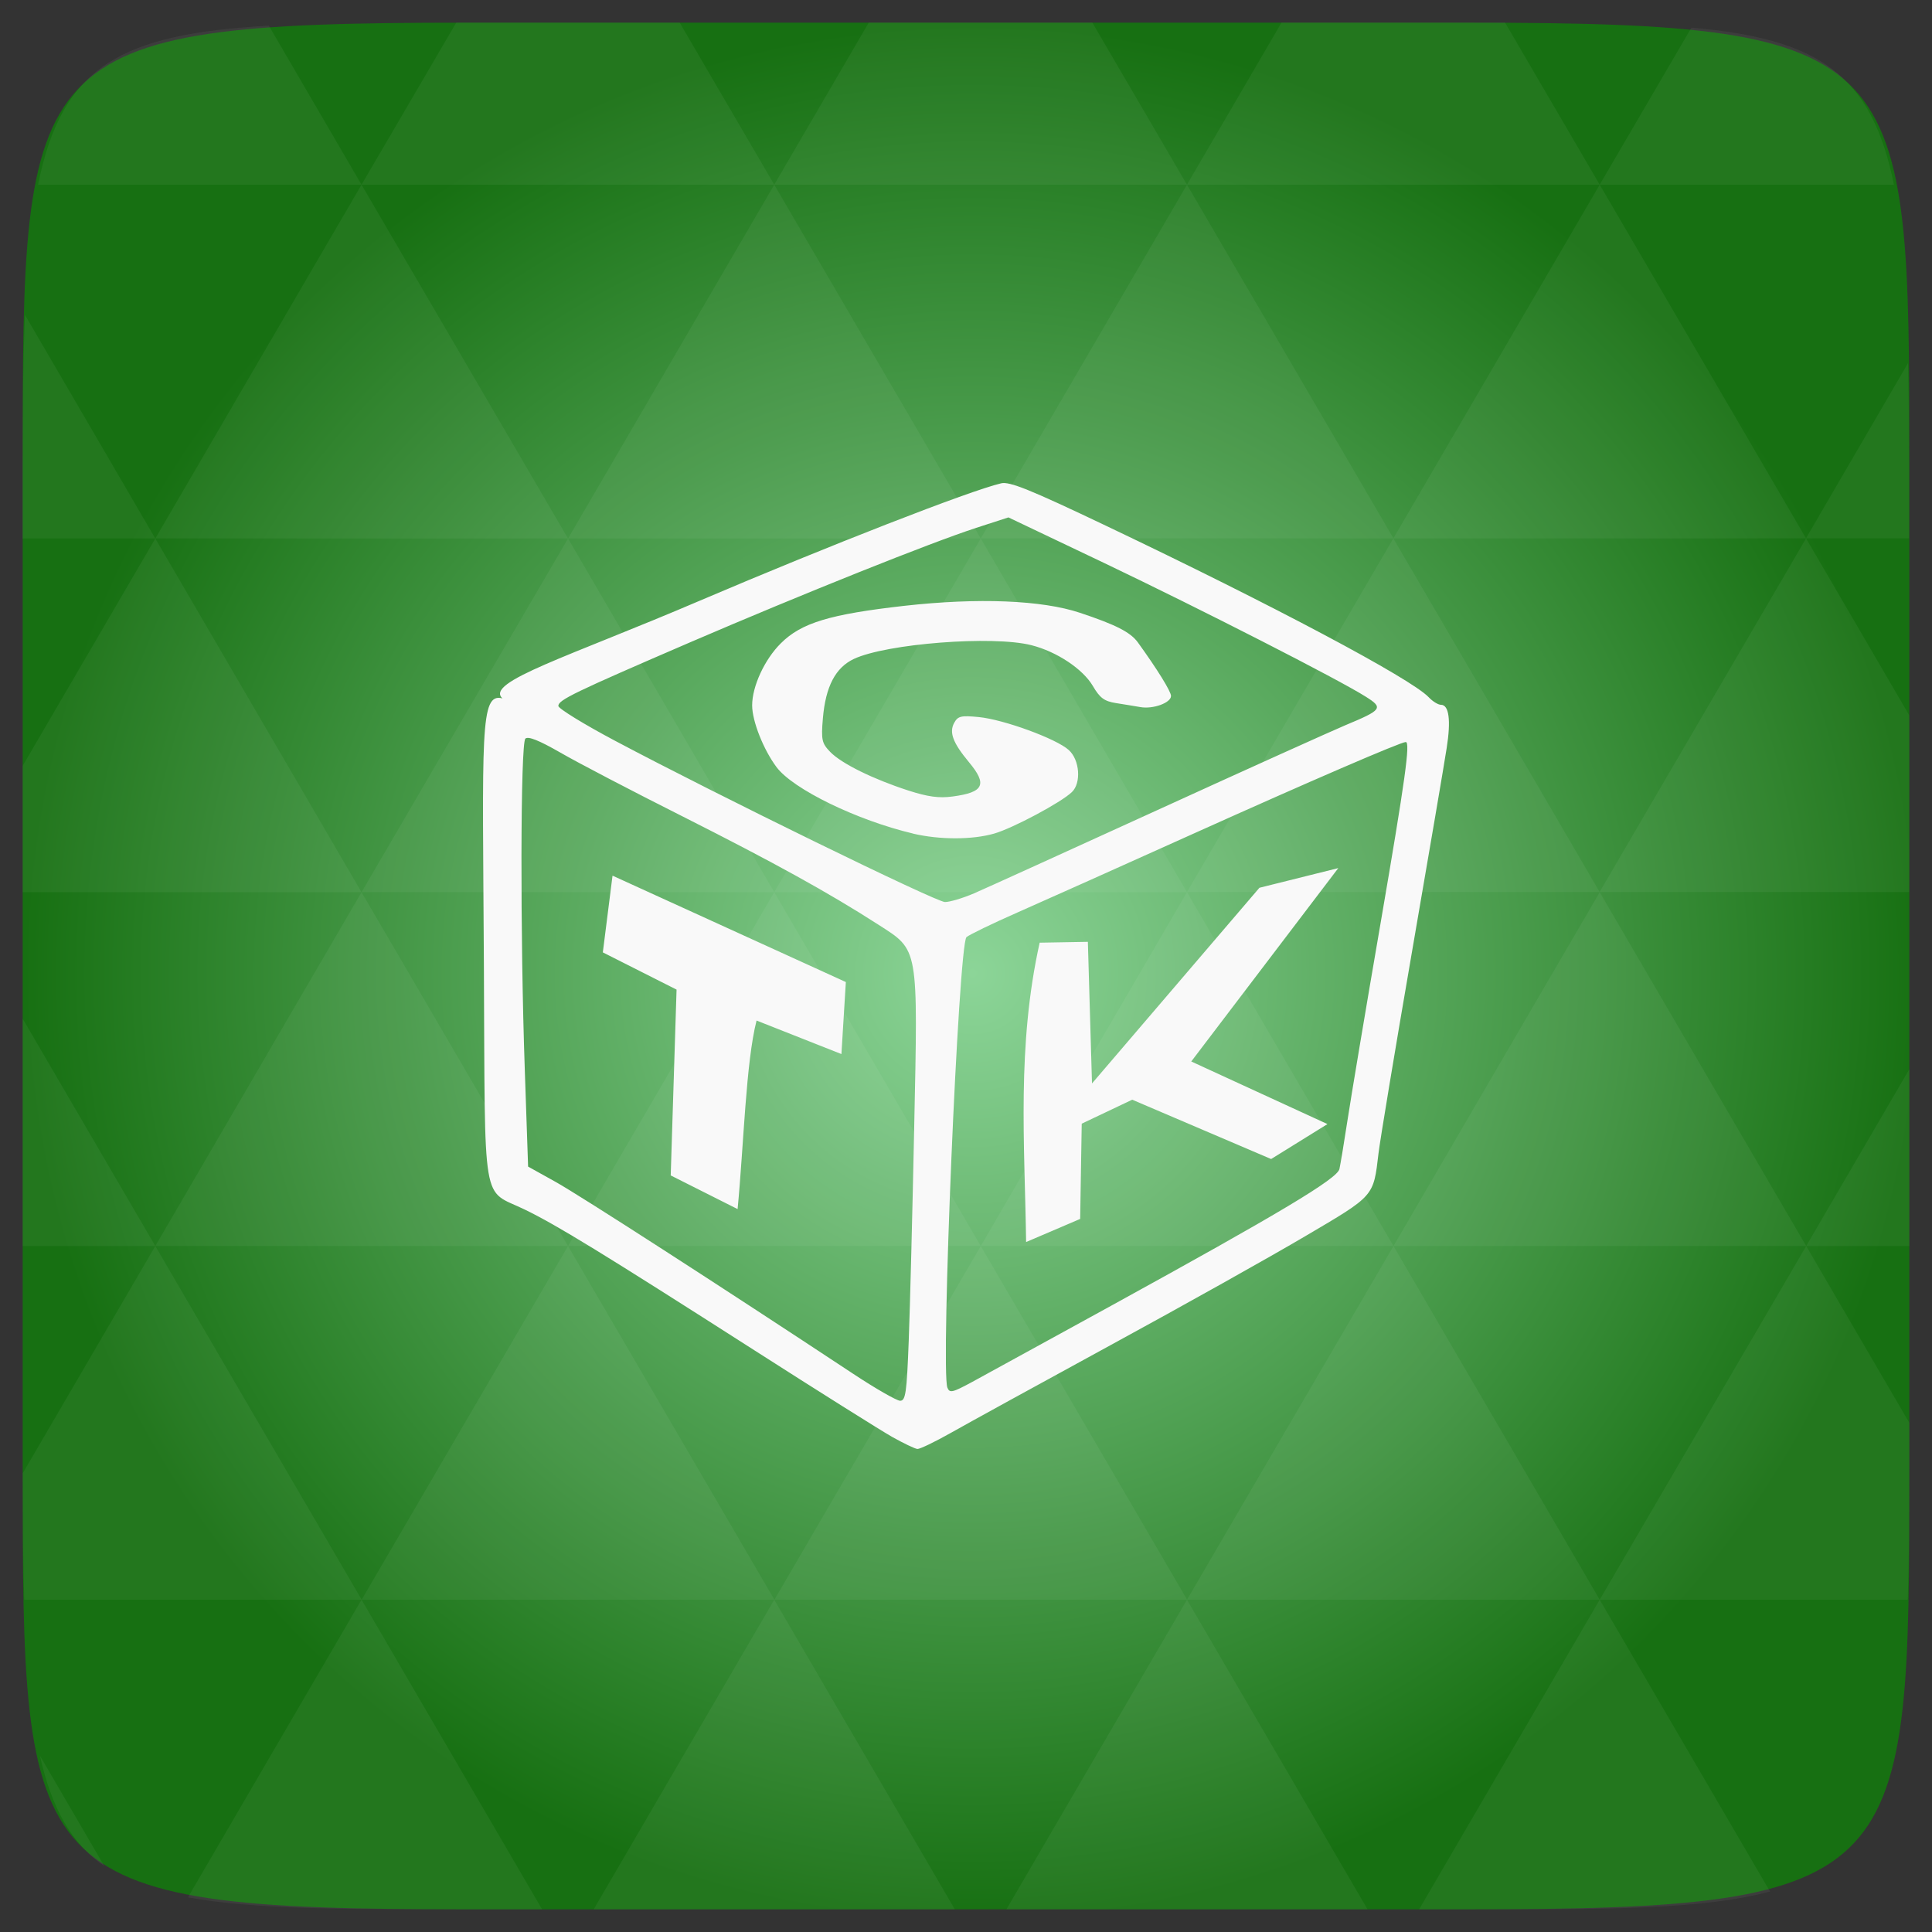 <svg xmlns="http://www.w3.org/2000/svg" xmlns:svg="http://www.w3.org/2000/svg" xmlns:xlink="http://www.w3.org/1999/xlink" id="svg2" width="48" height="48" version="1.1" viewBox="0 0 13.547 13.547"><rect x="0" y="0" width="13.547" height="13.547" fill="#333333" stroke="none"/><defs id="defs4"><linearGradient id="0"><stop id="stop7" stop-color="#c1c1c1"/><stop id="stop9" offset="1" stop-color="#e1e1e1"/></linearGradient><linearGradient id="1" x2="0" y1="1050.36" y2="1006.36" gradientTransform="matrix(0.282,0,0,0.282,0,-283.453)" gradientUnits="userSpaceOnUse" xlink:href="#0"/><radialGradient id="radialGradient3020" cx="148.004" cy="160" r="128" gradientTransform="matrix(0.183,0,0,0.183,-3.101,-5.296)" gradientUnits="userSpaceOnUse" xlink:href="#radial0"/><radialGradient id="radial0" cx="148.004" cy="160" r="128" gradientTransform="matrix(0.183,0,0,0.183,-3.1,-5.297)" gradientUnits="userSpaceOnUse"><stop id="stop7-6" offset="0" stop-color="#8cd598" stop-opacity="1"/><stop id="stop9-7" offset="1" stop-color="#177012" stop-opacity="1"/></radialGradient><radialGradient id="radialGradient3113" cx="148.004" cy="160" r="128" gradientTransform="matrix(0.052,0,0,0.052,-0.875,-1.495)" gradientUnits="userSpaceOnUse" xlink:href="#radial0"/></defs><path id="path11" fill="url(#radialGradient3113)" d="m 13.388,3.259 0,7.029 c 0,2.893 0,3.1 -3.1,3.1 l -7.028,0 c -3.101,0 -3.101,-0.207 -3.101,-3.1 l 0,-7.029 c 0,-2.893 0,-3.1 3.101,-3.1 l 7.028,0 c 3.1,0 3.1,0.207 3.1,3.1 z"/><path id="path15" fill="#fff" fill-opacity=".051" d="m 10.799,13.388 c 0.718,-0.003 1.236,-0.023 1.612,-0.125 l -1.194,-2.046 -1.266,2.171 0.336,0 c 0.181,0 0.351,0 0.512,0 z M 11.217,11.217 9.771,8.737 8.323,11.217 z m 0,0 2.16,0 c 0.009,-0.275 0.011,-0.582 0.011,-0.93 l 0,-0.31 -0.723,-1.24 z M 12.665,8.737 11.217,6.256 9.771,8.737 z m 0,0 0.723,0 0,-1.24 z m -2.894,0 L 8.323,6.256 6.877,8.737 z m -2.894,0 -1.447,2.48 2.894,0 z m 0,0 L 5.429,6.256 3.983,8.737 z m -2.894,0 -1.447,2.48 2.894,0 z m 0,0 L 2.535,6.256 1.089,8.737 z m -2.894,0 -0.93,1.594 c 0,0.33 0.003,0.624 0.011,0.886 l 2.366,0 z m 0,0 -0.93,-1.594 0,1.594 z m 1.446,2.48 -1.217,2.087 c 0.451,0.083 1.075,0.084 1.941,0.084 l 0.542,0 z m 0,-4.961 -1.446,-2.48 -0.93,1.594 0,0.886 z m 0,0 2.894,0 L 3.983,3.776 z M 3.983,3.776 2.535,1.295 1.089,3.776 z m 0,0 2.894,0 L 5.429,1.295 z M 5.429,1.295 4.766,0.159 l -1.507,0 c -0.021,0 -0.039,0 -0.06,0 L 2.535,1.295 z m 0,0 2.894,0 -0.664,-1.137 -1.567,0 z m 2.894,0 2.894,0 -0.664,-1.137 c -0.088,0 -0.172,0 -0.267,0 l -1.3,0 z m 0,0 -1.446,2.48 2.894,0 z m 1.447,2.48 2.894,0 -1.447,-2.48 z m 0,0 -1.447,2.48 2.894,0 z m 1.446,2.48 2.171,0 0,-1.24 -0.723,-1.24 z m 1.447,-2.48 0.723,0 0,-0.517 c 0,-0.258 -0.002,-0.494 -0.007,-0.712 z M 8.323,6.256 6.877,3.776 5.429,6.256 z m 2.894,-4.961 2.063,0 C 13.123,0.517 12.747,0.271 11.86,0.194 z m -8.682,0 L 1.885,0.18 C 0.852,0.238 0.434,0.461 0.267,1.295 z M 1.089,3.776 0.175,2.208 c -0.012,0.303 -0.017,0.652 -0.017,1.051 l 0,0.517 z m 4.34,7.441 -1.266,2.171 2.532,0 z m 2.894,0 -1.266,2.171 2.532,0 z m -7.591,1.869 -0.452,-0.775 c 0.083,0.372 0.222,0.615 0.452,0.775 z"/><path id="path34" fill="#f9f9f9" fill-opacity="1" d="M 6.253,10.074 C 6.171,10.027 5.736,9.754 5.288,9.467 4.225,8.787 3.904,8.59 3.679,8.481 3.374,8.333 3.402,8.504 3.393,6.764 3.384,5.138 3.363,4.855 3.523,4.897 3.397,4.782 3.986,4.606 4.907,4.212 5.807,3.828 6.801,3.44 7.02,3.389 c 0.059,-0.014 0.201,0.043 0.734,0.297 1.172,0.558 2.139,1.072 2.263,1.202 0.028,0.03 0.067,0.054 0.087,0.054 0.056,0 0.071,0.107 0.04,0.303 C 10.129,5.344 10.019,5.989 9.9,6.678 9.781,7.367 9.676,8.001 9.666,8.087 9.63,8.392 9.64,8.381 9.154,8.667 8.912,8.81 8.298,9.154 7.789,9.431 7.281,9.708 6.775,9.986 6.664,10.049 c -0.11,0.062 -0.214,0.112 -0.231,0.111 -0.017,-0.001 -0.098,-0.04 -0.18,-0.086 z M 6.372,9.399 C 6.381,9.166 6.398,8.499 6.41,7.918 6.437,6.627 6.444,6.667 6.158,6.483 5.808,6.258 5.429,6.049 4.785,5.724 4.433,5.547 4.048,5.346 3.929,5.277 3.781,5.192 3.704,5.161 3.684,5.179 c -0.035,0.033 -0.037,1.384 -0.004,2.328 l 0.023,0.673 0.194,0.108 c 0.167,0.093 1.141,0.721 2.084,1.344 0.157,0.104 0.306,0.189 0.33,0.19 0.039,0.001 0.047,-0.053 0.061,-0.423 z M 4.703,8.242 4.744,6.939 4.227,6.678 4.295,6.14 5.931,6.886 5.9,7.391 5.305,7.156 C 5.23,7.447 5.215,8.032 5.172,8.478 L 4.703,8.242 z M 7.789,9.157 C 8.976,8.505 9.377,8.265 9.392,8.197 9.399,8.165 9.425,8.01 9.449,7.852 9.473,7.695 9.577,7.073 9.681,6.47 9.854,5.463 9.89,5.203 9.857,5.203 c -0.035,0 -0.672,0.275 -1.483,0.64 C 7.873,6.069 7.316,6.318 7.137,6.397 6.957,6.476 6.795,6.555 6.777,6.571 6.721,6.621 6.595,9.609 6.643,9.73 6.659,9.77 6.678,9.765 6.817,9.69 6.903,9.643 7.341,9.403 7.789,9.157 z M 7.195,8.709 c -0.01,-0.692 -0.066,-1.375 0.095,-2.099 l 0.338,-0.006 0.029,0.993 L 8.831,6.225 9.384,6.087 8.353,7.443 9.308,7.882 8.913,8.127 7.939,7.711 7.585,7.879 7.574,8.547 7.195,8.709 z M 6.83,6.264 C 6.909,6.23 7.487,5.967 8.116,5.68 8.744,5.393 9.337,5.126 9.434,5.085 9.691,4.978 9.702,4.964 9.578,4.886 9.388,4.765 8.421,4.272 7.743,3.948 L 7.071,3.628 6.846,3.701 C 6.528,3.804 5.622,4.167 4.841,4.503 4.025,4.855 3.915,4.908 3.915,4.95 c 0,0.018 0.18,0.129 0.401,0.246 0.708,0.376 2.248,1.129 2.31,1.129 0.033,2.082e-4 0.125,-0.027 0.204,-0.061 z M 6.403,5.845 C 6.009,5.752 5.561,5.534 5.445,5.379 5.353,5.256 5.274,5.056 5.274,4.946 c 0,-0.133 0.087,-0.322 0.201,-0.435 0.144,-0.144 0.345,-0.204 0.866,-0.263 0.518,-0.058 0.965,-0.04 1.232,0.049 0.252,0.084 0.354,0.136 0.406,0.208 0.135,0.187 0.232,0.343 0.232,0.375 0,0.048 -0.126,0.094 -0.215,0.078 -0.039,-0.007 -0.115,-0.019 -0.171,-0.028 C 7.743,4.917 7.712,4.894 7.663,4.81 7.593,4.691 7.41,4.569 7.232,4.524 6.961,4.455 6.217,4.513 5.988,4.62 5.858,4.681 5.789,4.814 5.77,5.037 5.757,5.188 5.763,5.212 5.821,5.272 5.9,5.354 6.122,5.463 6.369,5.543 6.506,5.587 6.584,5.598 6.679,5.585 6.899,5.556 6.925,5.501 6.794,5.344 6.681,5.208 6.654,5.135 6.691,5.068 c 0.026,-0.047 0.048,-0.052 0.172,-0.04 0.175,0.017 0.544,0.152 0.631,0.231 0.077,0.069 0.089,0.231 0.022,0.295 -0.076,0.073 -0.413,0.253 -0.545,0.291 -0.153,0.044 -0.382,0.044 -0.568,4.372e-4 z"/></svg>